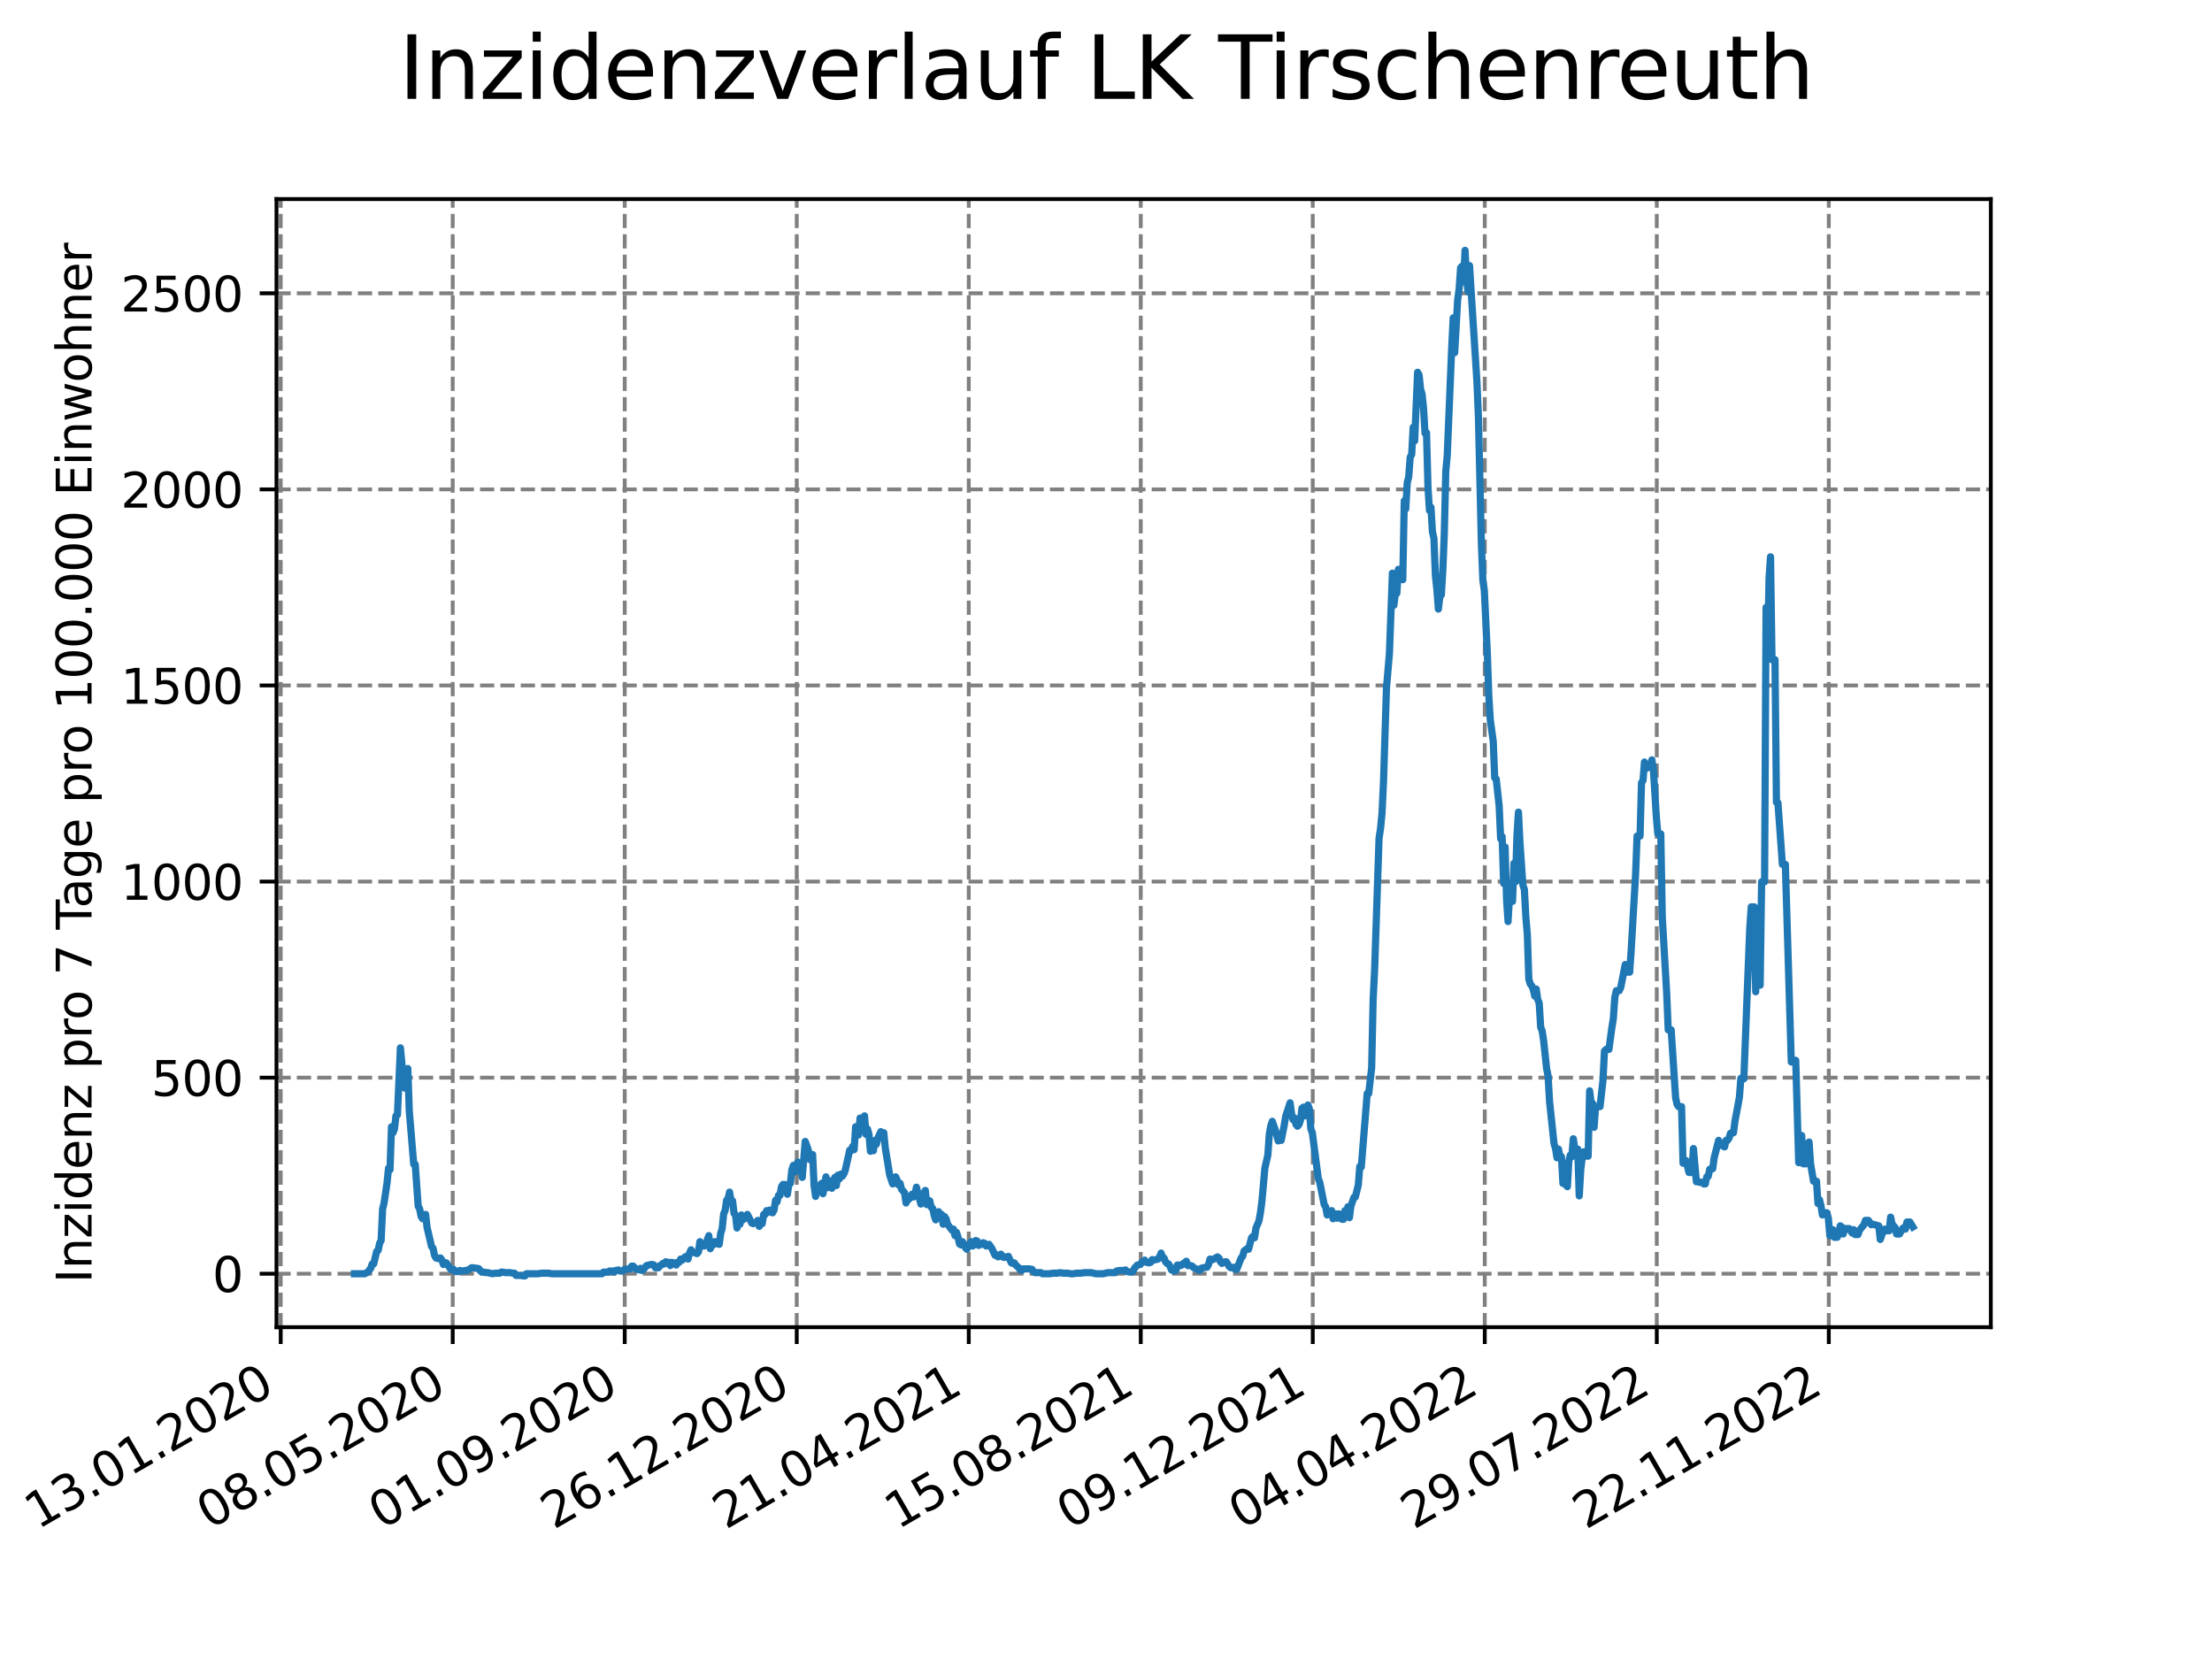 <?xml version="1.0" encoding="utf-8" standalone="no"?>
<!DOCTYPE svg PUBLIC "-//W3C//DTD SVG 1.1//EN"
  "http://www.w3.org/Graphics/SVG/1.1/DTD/svg11.dtd">
<svg xmlns:xlink="http://www.w3.org/1999/xlink" width="460.8pt" height="345.6pt" viewBox="0 0 460.8 345.6" xmlns="http://www.w3.org/2000/svg" version="1.1">
 <defs>
  <style type="text/css">*{stroke-linejoin: round; stroke-linecap: butt}</style>
 </defs>
 <g id="figure_1">
  <g id="patch_1">
   <path d="M 0 345.6 
L 460.8 345.6 
L 460.8 0 
L 0 0 
z
" style="fill: #ffffff"/>
  </g>
  <g id="axes_1">
   <g id="patch_2">
    <path d="M 57.6 276.48 
L 414.72 276.48 
L 414.72 41.472 
L 57.6 41.472 
z
" style="fill: #ffffff"/>
   </g>
   <g id="matplotlib.axis_1">
    <g id="xtick_1">
     <g id="line2d_1">
      <path d="M 58.478 276.48 
L 58.478 41.472 
" clip-path="url(#pd98738c0ca)" style="fill: none; stroke-dasharray: 2.96,1.28; stroke-dashoffset: 0; stroke: #808080; stroke-width: 0.8"/>
     </g>
     <g id="line2d_2">
      <defs>
       <path id="mdb89c12618" d="M 0 0 
L 0 3.5 
" style="stroke: #000000; stroke-width: 0.8"/>
      </defs>
      <g>
       <use xlink:href="#mdb89c12618" x="58.478" y="276.48" style="stroke: #000000; stroke-width: 0.8"/>
      </g>
     </g>
     <g id="text_1">
      <!-- 13.01.2020 -->
      <g transform="translate(7.853 318.689) rotate(-30) scale(0.1 -0.1)">
       <defs>
        <path id="DejaVuSans-31" d="M 794 531 
L 1825 531 
L 1825 4091 
L 703 3866 
L 703 4441 
L 1819 4666 
L 2450 4666 
L 2450 531 
L 3481 531 
L 3481 0 
L 794 0 
L 794 531 
z
" transform="scale(0.016)"/>
        <path id="DejaVuSans-33" d="M 2597 2516 
Q 3050 2419 3304 2112 
Q 3559 1806 3559 1356 
Q 3559 666 3084 287 
Q 2609 -91 1734 -91 
Q 1441 -91 1130 -33 
Q 819 25 488 141 
L 488 750 
Q 750 597 1062 519 
Q 1375 441 1716 441 
Q 2309 441 2620 675 
Q 2931 909 2931 1356 
Q 2931 1769 2642 2001 
Q 2353 2234 1838 2234 
L 1294 2234 
L 1294 2753 
L 1863 2753 
Q 2328 2753 2575 2939 
Q 2822 3125 2822 3475 
Q 2822 3834 2567 4026 
Q 2313 4219 1838 4219 
Q 1578 4219 1281 4162 
Q 984 4106 628 3988 
L 628 4550 
Q 988 4650 1302 4700 
Q 1616 4750 1894 4750 
Q 2613 4750 3031 4423 
Q 3450 4097 3450 3541 
Q 3450 3153 3228 2886 
Q 3006 2619 2597 2516 
z
" transform="scale(0.016)"/>
        <path id="DejaVuSans-2e" d="M 684 794 
L 1344 794 
L 1344 0 
L 684 0 
L 684 794 
z
" transform="scale(0.016)"/>
        <path id="DejaVuSans-30" d="M 2034 4250 
Q 1547 4250 1301 3770 
Q 1056 3291 1056 2328 
Q 1056 1369 1301 889 
Q 1547 409 2034 409 
Q 2525 409 2770 889 
Q 3016 1369 3016 2328 
Q 3016 3291 2770 3770 
Q 2525 4250 2034 4250 
z
M 2034 4750 
Q 2819 4750 3233 4129 
Q 3647 3509 3647 2328 
Q 3647 1150 3233 529 
Q 2819 -91 2034 -91 
Q 1250 -91 836 529 
Q 422 1150 422 2328 
Q 422 3509 836 4129 
Q 1250 4750 2034 4750 
z
" transform="scale(0.016)"/>
        <path id="DejaVuSans-32" d="M 1228 531 
L 3431 531 
L 3431 0 
L 469 0 
L 469 531 
Q 828 903 1448 1529 
Q 2069 2156 2228 2338 
Q 2531 2678 2651 2914 
Q 2772 3150 2772 3378 
Q 2772 3750 2511 3984 
Q 2250 4219 1831 4219 
Q 1534 4219 1204 4116 
Q 875 4013 500 3803 
L 500 4441 
Q 881 4594 1212 4672 
Q 1544 4750 1819 4750 
Q 2544 4750 2975 4387 
Q 3406 4025 3406 3419 
Q 3406 3131 3298 2873 
Q 3191 2616 2906 2266 
Q 2828 2175 2409 1742 
Q 1991 1309 1228 531 
z
" transform="scale(0.016)"/>
       </defs>
       <use xlink:href="#DejaVuSans-31"/>
       <use xlink:href="#DejaVuSans-33" x="63.623"/>
       <use xlink:href="#DejaVuSans-2e" x="127.246"/>
       <use xlink:href="#DejaVuSans-30" x="159.033"/>
       <use xlink:href="#DejaVuSans-31" x="222.656"/>
       <use xlink:href="#DejaVuSans-2e" x="286.279"/>
       <use xlink:href="#DejaVuSans-32" x="318.066"/>
       <use xlink:href="#DejaVuSans-30" x="381.689"/>
       <use xlink:href="#DejaVuSans-32" x="445.312"/>
       <use xlink:href="#DejaVuSans-30" x="508.936"/>
      </g>
     </g>
    </g>
    <g id="xtick_2">
     <g id="line2d_3">
      <path d="M 94.31 276.48 
L 94.31 41.472 
" clip-path="url(#pd98738c0ca)" style="fill: none; stroke-dasharray: 2.96,1.28; stroke-dashoffset: 0; stroke: #808080; stroke-width: 0.8"/>
     </g>
     <g id="line2d_4">
      <g>
       <use xlink:href="#mdb89c12618" x="94.31" y="276.48" style="stroke: #000000; stroke-width: 0.8"/>
      </g>
     </g>
     <g id="text_2">
      <!-- 08.05.2020 -->
      <g transform="translate(43.685 318.689) rotate(-30) scale(0.1 -0.1)">
       <defs>
        <path id="DejaVuSans-38" d="M 2034 2216 
Q 1584 2216 1326 1975 
Q 1069 1734 1069 1313 
Q 1069 891 1326 650 
Q 1584 409 2034 409 
Q 2484 409 2743 651 
Q 3003 894 3003 1313 
Q 3003 1734 2745 1975 
Q 2488 2216 2034 2216 
z
M 1403 2484 
Q 997 2584 770 2862 
Q 544 3141 544 3541 
Q 544 4100 942 4425 
Q 1341 4750 2034 4750 
Q 2731 4750 3128 4425 
Q 3525 4100 3525 3541 
Q 3525 3141 3298 2862 
Q 3072 2584 2669 2484 
Q 3125 2378 3379 2068 
Q 3634 1759 3634 1313 
Q 3634 634 3220 271 
Q 2806 -91 2034 -91 
Q 1263 -91 848 271 
Q 434 634 434 1313 
Q 434 1759 690 2068 
Q 947 2378 1403 2484 
z
M 1172 3481 
Q 1172 3119 1398 2916 
Q 1625 2713 2034 2713 
Q 2441 2713 2670 2916 
Q 2900 3119 2900 3481 
Q 2900 3844 2670 4047 
Q 2441 4250 2034 4250 
Q 1625 4250 1398 4047 
Q 1172 3844 1172 3481 
z
" transform="scale(0.016)"/>
        <path id="DejaVuSans-35" d="M 691 4666 
L 3169 4666 
L 3169 4134 
L 1269 4134 
L 1269 2991 
Q 1406 3038 1543 3061 
Q 1681 3084 1819 3084 
Q 2600 3084 3056 2656 
Q 3513 2228 3513 1497 
Q 3513 744 3044 326 
Q 2575 -91 1722 -91 
Q 1428 -91 1123 -41 
Q 819 9 494 109 
L 494 744 
Q 775 591 1075 516 
Q 1375 441 1709 441 
Q 2250 441 2565 725 
Q 2881 1009 2881 1497 
Q 2881 1984 2565 2268 
Q 2250 2553 1709 2553 
Q 1456 2553 1204 2497 
Q 953 2441 691 2322 
L 691 4666 
z
" transform="scale(0.016)"/>
       </defs>
       <use xlink:href="#DejaVuSans-30"/>
       <use xlink:href="#DejaVuSans-38" x="63.623"/>
       <use xlink:href="#DejaVuSans-2e" x="127.246"/>
       <use xlink:href="#DejaVuSans-30" x="159.033"/>
       <use xlink:href="#DejaVuSans-35" x="222.656"/>
       <use xlink:href="#DejaVuSans-2e" x="286.279"/>
       <use xlink:href="#DejaVuSans-32" x="318.066"/>
       <use xlink:href="#DejaVuSans-30" x="381.689"/>
       <use xlink:href="#DejaVuSans-32" x="445.312"/>
       <use xlink:href="#DejaVuSans-30" x="508.936"/>
      </g>
     </g>
    </g>
    <g id="xtick_3">
     <g id="line2d_5">
      <path d="M 130.143 276.48 
L 130.143 41.472 
" clip-path="url(#pd98738c0ca)" style="fill: none; stroke-dasharray: 2.96,1.28; stroke-dashoffset: 0; stroke: #808080; stroke-width: 0.8"/>
     </g>
     <g id="line2d_6">
      <g>
       <use xlink:href="#mdb89c12618" x="130.143" y="276.48" style="stroke: #000000; stroke-width: 0.8"/>
      </g>
     </g>
     <g id="text_3">
      <!-- 01.09.2020 -->
      <g transform="translate(79.518 318.689) rotate(-30) scale(0.1 -0.1)">
       <defs>
        <path id="DejaVuSans-39" d="M 703 97 
L 703 672 
Q 941 559 1184 500 
Q 1428 441 1663 441 
Q 2288 441 2617 861 
Q 2947 1281 2994 2138 
Q 2813 1869 2534 1725 
Q 2256 1581 1919 1581 
Q 1219 1581 811 2004 
Q 403 2428 403 3163 
Q 403 3881 828 4315 
Q 1253 4750 1959 4750 
Q 2769 4750 3195 4129 
Q 3622 3509 3622 2328 
Q 3622 1225 3098 567 
Q 2575 -91 1691 -91 
Q 1453 -91 1209 -44 
Q 966 3 703 97 
z
M 1959 2075 
Q 2384 2075 2632 2365 
Q 2881 2656 2881 3163 
Q 2881 3666 2632 3958 
Q 2384 4250 1959 4250 
Q 1534 4250 1286 3958 
Q 1038 3666 1038 3163 
Q 1038 2656 1286 2365 
Q 1534 2075 1959 2075 
z
" transform="scale(0.016)"/>
       </defs>
       <use xlink:href="#DejaVuSans-30"/>
       <use xlink:href="#DejaVuSans-31" x="63.623"/>
       <use xlink:href="#DejaVuSans-2e" x="127.246"/>
       <use xlink:href="#DejaVuSans-30" x="159.033"/>
       <use xlink:href="#DejaVuSans-39" x="222.656"/>
       <use xlink:href="#DejaVuSans-2e" x="286.279"/>
       <use xlink:href="#DejaVuSans-32" x="318.066"/>
       <use xlink:href="#DejaVuSans-30" x="381.689"/>
       <use xlink:href="#DejaVuSans-32" x="445.312"/>
       <use xlink:href="#DejaVuSans-30" x="508.936"/>
      </g>
     </g>
    </g>
    <g id="xtick_4">
     <g id="line2d_7">
      <path d="M 165.975 276.48 
L 165.975 41.472 
" clip-path="url(#pd98738c0ca)" style="fill: none; stroke-dasharray: 2.96,1.28; stroke-dashoffset: 0; stroke: #808080; stroke-width: 0.8"/>
     </g>
     <g id="line2d_8">
      <g>
       <use xlink:href="#mdb89c12618" x="165.975" y="276.48" style="stroke: #000000; stroke-width: 0.8"/>
      </g>
     </g>
     <g id="text_4">
      <!-- 26.12.2020 -->
      <g transform="translate(115.35 318.689) rotate(-30) scale(0.1 -0.1)">
       <defs>
        <path id="DejaVuSans-36" d="M 2113 2584 
Q 1688 2584 1439 2293 
Q 1191 2003 1191 1497 
Q 1191 994 1439 701 
Q 1688 409 2113 409 
Q 2538 409 2786 701 
Q 3034 994 3034 1497 
Q 3034 2003 2786 2293 
Q 2538 2584 2113 2584 
z
M 3366 4563 
L 3366 3988 
Q 3128 4100 2886 4159 
Q 2644 4219 2406 4219 
Q 1781 4219 1451 3797 
Q 1122 3375 1075 2522 
Q 1259 2794 1537 2939 
Q 1816 3084 2150 3084 
Q 2853 3084 3261 2657 
Q 3669 2231 3669 1497 
Q 3669 778 3244 343 
Q 2819 -91 2113 -91 
Q 1303 -91 875 529 
Q 447 1150 447 2328 
Q 447 3434 972 4092 
Q 1497 4750 2381 4750 
Q 2619 4750 2861 4703 
Q 3103 4656 3366 4563 
z
" transform="scale(0.016)"/>
       </defs>
       <use xlink:href="#DejaVuSans-32"/>
       <use xlink:href="#DejaVuSans-36" x="63.623"/>
       <use xlink:href="#DejaVuSans-2e" x="127.246"/>
       <use xlink:href="#DejaVuSans-31" x="159.033"/>
       <use xlink:href="#DejaVuSans-32" x="222.656"/>
       <use xlink:href="#DejaVuSans-2e" x="286.279"/>
       <use xlink:href="#DejaVuSans-32" x="318.066"/>
       <use xlink:href="#DejaVuSans-30" x="381.689"/>
       <use xlink:href="#DejaVuSans-32" x="445.312"/>
       <use xlink:href="#DejaVuSans-30" x="508.936"/>
      </g>
     </g>
    </g>
    <g id="xtick_5">
     <g id="line2d_9">
      <path d="M 201.808 276.48 
L 201.808 41.472 
" clip-path="url(#pd98738c0ca)" style="fill: none; stroke-dasharray: 2.96,1.28; stroke-dashoffset: 0; stroke: #808080; stroke-width: 0.8"/>
     </g>
     <g id="line2d_10">
      <g>
       <use xlink:href="#mdb89c12618" x="201.808" y="276.48" style="stroke: #000000; stroke-width: 0.8"/>
      </g>
     </g>
     <g id="text_5">
      <!-- 21.04.2021 -->
      <g transform="translate(151.182 318.689) rotate(-30) scale(0.1 -0.1)">
       <defs>
        <path id="DejaVuSans-34" d="M 2419 4116 
L 825 1625 
L 2419 1625 
L 2419 4116 
z
M 2253 4666 
L 3047 4666 
L 3047 1625 
L 3713 1625 
L 3713 1100 
L 3047 1100 
L 3047 0 
L 2419 0 
L 2419 1100 
L 313 1100 
L 313 1709 
L 2253 4666 
z
" transform="scale(0.016)"/>
       </defs>
       <use xlink:href="#DejaVuSans-32"/>
       <use xlink:href="#DejaVuSans-31" x="63.623"/>
       <use xlink:href="#DejaVuSans-2e" x="127.246"/>
       <use xlink:href="#DejaVuSans-30" x="159.033"/>
       <use xlink:href="#DejaVuSans-34" x="222.656"/>
       <use xlink:href="#DejaVuSans-2e" x="286.279"/>
       <use xlink:href="#DejaVuSans-32" x="318.066"/>
       <use xlink:href="#DejaVuSans-30" x="381.689"/>
       <use xlink:href="#DejaVuSans-32" x="445.312"/>
       <use xlink:href="#DejaVuSans-31" x="508.936"/>
      </g>
     </g>
    </g>
    <g id="xtick_6">
     <g id="line2d_11">
      <path d="M 237.64 276.48 
L 237.64 41.472 
" clip-path="url(#pd98738c0ca)" style="fill: none; stroke-dasharray: 2.96,1.28; stroke-dashoffset: 0; stroke: #808080; stroke-width: 0.8"/>
     </g>
     <g id="line2d_12">
      <g>
       <use xlink:href="#mdb89c12618" x="237.64" y="276.48" style="stroke: #000000; stroke-width: 0.8"/>
      </g>
     </g>
     <g id="text_6">
      <!-- 15.08.2021 -->
      <g transform="translate(187.015 318.689) rotate(-30) scale(0.1 -0.1)">
       <use xlink:href="#DejaVuSans-31"/>
       <use xlink:href="#DejaVuSans-35" x="63.623"/>
       <use xlink:href="#DejaVuSans-2e" x="127.246"/>
       <use xlink:href="#DejaVuSans-30" x="159.033"/>
       <use xlink:href="#DejaVuSans-38" x="222.656"/>
       <use xlink:href="#DejaVuSans-2e" x="286.279"/>
       <use xlink:href="#DejaVuSans-32" x="318.066"/>
       <use xlink:href="#DejaVuSans-30" x="381.689"/>
       <use xlink:href="#DejaVuSans-32" x="445.312"/>
       <use xlink:href="#DejaVuSans-31" x="508.936"/>
      </g>
     </g>
    </g>
    <g id="xtick_7">
     <g id="line2d_13">
      <path d="M 273.473 276.48 
L 273.473 41.472 
" clip-path="url(#pd98738c0ca)" style="fill: none; stroke-dasharray: 2.96,1.28; stroke-dashoffset: 0; stroke: #808080; stroke-width: 0.8"/>
     </g>
     <g id="line2d_14">
      <g>
       <use xlink:href="#mdb89c12618" x="273.473" y="276.48" style="stroke: #000000; stroke-width: 0.8"/>
      </g>
     </g>
     <g id="text_7">
      <!-- 09.12.2021 -->
      <g transform="translate(222.847 318.689) rotate(-30) scale(0.1 -0.1)">
       <use xlink:href="#DejaVuSans-30"/>
       <use xlink:href="#DejaVuSans-39" x="63.623"/>
       <use xlink:href="#DejaVuSans-2e" x="127.246"/>
       <use xlink:href="#DejaVuSans-31" x="159.033"/>
       <use xlink:href="#DejaVuSans-32" x="222.656"/>
       <use xlink:href="#DejaVuSans-2e" x="286.279"/>
       <use xlink:href="#DejaVuSans-32" x="318.066"/>
       <use xlink:href="#DejaVuSans-30" x="381.689"/>
       <use xlink:href="#DejaVuSans-32" x="445.312"/>
       <use xlink:href="#DejaVuSans-31" x="508.936"/>
      </g>
     </g>
    </g>
    <g id="xtick_8">
     <g id="line2d_15">
      <path d="M 309.305 276.48 
L 309.305 41.472 
" clip-path="url(#pd98738c0ca)" style="fill: none; stroke-dasharray: 2.96,1.28; stroke-dashoffset: 0; stroke: #808080; stroke-width: 0.8"/>
     </g>
     <g id="line2d_16">
      <g>
       <use xlink:href="#mdb89c12618" x="309.305" y="276.48" style="stroke: #000000; stroke-width: 0.8"/>
      </g>
     </g>
     <g id="text_8">
      <!-- 04.04.2022 -->
      <g transform="translate(258.68 318.689) rotate(-30) scale(0.1 -0.1)">
       <use xlink:href="#DejaVuSans-30"/>
       <use xlink:href="#DejaVuSans-34" x="63.623"/>
       <use xlink:href="#DejaVuSans-2e" x="127.246"/>
       <use xlink:href="#DejaVuSans-30" x="159.033"/>
       <use xlink:href="#DejaVuSans-34" x="222.656"/>
       <use xlink:href="#DejaVuSans-2e" x="286.279"/>
       <use xlink:href="#DejaVuSans-32" x="318.066"/>
       <use xlink:href="#DejaVuSans-30" x="381.689"/>
       <use xlink:href="#DejaVuSans-32" x="445.312"/>
       <use xlink:href="#DejaVuSans-32" x="508.936"/>
      </g>
     </g>
    </g>
    <g id="xtick_9">
     <g id="line2d_17">
      <path d="M 345.138 276.48 
L 345.138 41.472 
" clip-path="url(#pd98738c0ca)" style="fill: none; stroke-dasharray: 2.96,1.28; stroke-dashoffset: 0; stroke: #808080; stroke-width: 0.8"/>
     </g>
     <g id="line2d_18">
      <g>
       <use xlink:href="#mdb89c12618" x="345.138" y="276.48" style="stroke: #000000; stroke-width: 0.8"/>
      </g>
     </g>
     <g id="text_9">
      <!-- 29.07.2022 -->
      <g transform="translate(294.512 318.689) rotate(-30) scale(0.1 -0.1)">
       <defs>
        <path id="DejaVuSans-37" d="M 525 4666 
L 3525 4666 
L 3525 4397 
L 1831 0 
L 1172 0 
L 2766 4134 
L 525 4134 
L 525 4666 
z
" transform="scale(0.016)"/>
       </defs>
       <use xlink:href="#DejaVuSans-32"/>
       <use xlink:href="#DejaVuSans-39" x="63.623"/>
       <use xlink:href="#DejaVuSans-2e" x="127.246"/>
       <use xlink:href="#DejaVuSans-30" x="159.033"/>
       <use xlink:href="#DejaVuSans-37" x="222.656"/>
       <use xlink:href="#DejaVuSans-2e" x="286.279"/>
       <use xlink:href="#DejaVuSans-32" x="318.066"/>
       <use xlink:href="#DejaVuSans-30" x="381.689"/>
       <use xlink:href="#DejaVuSans-32" x="445.312"/>
       <use xlink:href="#DejaVuSans-32" x="508.936"/>
      </g>
     </g>
    </g>
    <g id="xtick_10">
     <g id="line2d_19">
      <path d="M 380.97 276.48 
L 380.97 41.472 
" clip-path="url(#pd98738c0ca)" style="fill: none; stroke-dasharray: 2.96,1.28; stroke-dashoffset: 0; stroke: #808080; stroke-width: 0.8"/>
     </g>
     <g id="line2d_20">
      <g>
       <use xlink:href="#mdb89c12618" x="380.97" y="276.48" style="stroke: #000000; stroke-width: 0.8"/>
      </g>
     </g>
     <g id="text_10">
      <!-- 22.11.2022 -->
      <g transform="translate(330.345 318.689) rotate(-30) scale(0.1 -0.1)">
       <use xlink:href="#DejaVuSans-32"/>
       <use xlink:href="#DejaVuSans-32" x="63.623"/>
       <use xlink:href="#DejaVuSans-2e" x="127.246"/>
       <use xlink:href="#DejaVuSans-31" x="159.033"/>
       <use xlink:href="#DejaVuSans-31" x="222.656"/>
       <use xlink:href="#DejaVuSans-2e" x="286.279"/>
       <use xlink:href="#DejaVuSans-32" x="318.066"/>
       <use xlink:href="#DejaVuSans-30" x="381.689"/>
       <use xlink:href="#DejaVuSans-32" x="445.312"/>
       <use xlink:href="#DejaVuSans-32" x="508.936"/>
      </g>
     </g>
    </g>
   </g>
   <g id="matplotlib.axis_2">
    <g id="ytick_1">
     <g id="line2d_21">
      <path d="M 57.6 265.344 
L 414.72 265.344 
" clip-path="url(#pd98738c0ca)" style="fill: none; stroke-dasharray: 2.96,1.28; stroke-dashoffset: 0; stroke: #808080; stroke-width: 0.8"/>
     </g>
     <g id="line2d_22">
      <defs>
       <path id="mb37cefaf4e" d="M 0 0 
L -3.5 0 
" style="stroke: #000000; stroke-width: 0.8"/>
      </defs>
      <g>
       <use xlink:href="#mb37cefaf4e" x="57.6" y="265.344" style="stroke: #000000; stroke-width: 0.8"/>
      </g>
     </g>
     <g id="text_11">
      <!-- 0 -->
      <g transform="translate(44.237 269.143) scale(0.1 -0.1)">
       <use xlink:href="#DejaVuSans-30"/>
      </g>
     </g>
    </g>
    <g id="ytick_2">
     <g id="line2d_23">
      <path d="M 57.6 224.495 
L 414.72 224.495 
" clip-path="url(#pd98738c0ca)" style="fill: none; stroke-dasharray: 2.96,1.28; stroke-dashoffset: 0; stroke: #808080; stroke-width: 0.8"/>
     </g>
     <g id="line2d_24">
      <g>
       <use xlink:href="#mb37cefaf4e" x="57.6" y="224.495" style="stroke: #000000; stroke-width: 0.8"/>
      </g>
     </g>
     <g id="text_12">
      <!-- 500 -->
      <g transform="translate(31.512 228.294) scale(0.1 -0.1)">
       <use xlink:href="#DejaVuSans-35"/>
       <use xlink:href="#DejaVuSans-30" x="63.623"/>
       <use xlink:href="#DejaVuSans-30" x="127.246"/>
      </g>
     </g>
    </g>
    <g id="ytick_3">
     <g id="line2d_25">
      <path d="M 57.6 183.645 
L 414.72 183.645 
" clip-path="url(#pd98738c0ca)" style="fill: none; stroke-dasharray: 2.96,1.28; stroke-dashoffset: 0; stroke: #808080; stroke-width: 0.8"/>
     </g>
     <g id="line2d_26">
      <g>
       <use xlink:href="#mb37cefaf4e" x="57.6" y="183.645" style="stroke: #000000; stroke-width: 0.8"/>
      </g>
     </g>
     <g id="text_13">
      <!-- 1000 -->
      <g transform="translate(25.15 187.444) scale(0.1 -0.1)">
       <use xlink:href="#DejaVuSans-31"/>
       <use xlink:href="#DejaVuSans-30" x="63.623"/>
       <use xlink:href="#DejaVuSans-30" x="127.246"/>
       <use xlink:href="#DejaVuSans-30" x="190.869"/>
      </g>
     </g>
    </g>
    <g id="ytick_4">
     <g id="line2d_27">
      <path d="M 57.6 142.795 
L 414.72 142.795 
" clip-path="url(#pd98738c0ca)" style="fill: none; stroke-dasharray: 2.96,1.28; stroke-dashoffset: 0; stroke: #808080; stroke-width: 0.8"/>
     </g>
     <g id="line2d_28">
      <g>
       <use xlink:href="#mb37cefaf4e" x="57.6" y="142.795" style="stroke: #000000; stroke-width: 0.8"/>
      </g>
     </g>
     <g id="text_14">
      <!-- 1500 -->
      <g transform="translate(25.15 146.594) scale(0.1 -0.1)">
       <use xlink:href="#DejaVuSans-31"/>
       <use xlink:href="#DejaVuSans-35" x="63.623"/>
       <use xlink:href="#DejaVuSans-30" x="127.246"/>
       <use xlink:href="#DejaVuSans-30" x="190.869"/>
      </g>
     </g>
    </g>
    <g id="ytick_5">
     <g id="line2d_29">
      <path d="M 57.6 101.945 
L 414.72 101.945 
" clip-path="url(#pd98738c0ca)" style="fill: none; stroke-dasharray: 2.96,1.28; stroke-dashoffset: 0; stroke: #808080; stroke-width: 0.8"/>
     </g>
     <g id="line2d_30">
      <g>
       <use xlink:href="#mb37cefaf4e" x="57.6" y="101.945" style="stroke: #000000; stroke-width: 0.8"/>
      </g>
     </g>
     <g id="text_15">
      <!-- 2000 -->
      <g transform="translate(25.15 105.745) scale(0.1 -0.1)">
       <use xlink:href="#DejaVuSans-32"/>
       <use xlink:href="#DejaVuSans-30" x="63.623"/>
       <use xlink:href="#DejaVuSans-30" x="127.246"/>
       <use xlink:href="#DejaVuSans-30" x="190.869"/>
      </g>
     </g>
    </g>
    <g id="ytick_6">
     <g id="line2d_31">
      <path d="M 57.6 61.096 
L 414.72 61.096 
" clip-path="url(#pd98738c0ca)" style="fill: none; stroke-dasharray: 2.96,1.28; stroke-dashoffset: 0; stroke: #808080; stroke-width: 0.8"/>
     </g>
     <g id="line2d_32">
      <g>
       <use xlink:href="#mb37cefaf4e" x="57.6" y="61.096" style="stroke: #000000; stroke-width: 0.8"/>
      </g>
     </g>
     <g id="text_16">
      <!-- 2500 -->
      <g transform="translate(25.15 64.895) scale(0.1 -0.1)">
       <use xlink:href="#DejaVuSans-32"/>
       <use xlink:href="#DejaVuSans-35" x="63.623"/>
       <use xlink:href="#DejaVuSans-30" x="127.246"/>
       <use xlink:href="#DejaVuSans-30" x="190.869"/>
      </g>
     </g>
    </g>
    <g id="text_17">
     <!-- Inzidenz pro 7 Tage pro 100.000 Einwohner -->
     <g transform="translate(19.07 267.301) rotate(-90) scale(0.1 -0.1)">
      <defs>
       <path id="DejaVuSans-49" d="M 628 4666 
L 1259 4666 
L 1259 0 
L 628 0 
L 628 4666 
z
" transform="scale(0.016)"/>
       <path id="DejaVuSans-6e" d="M 3513 2113 
L 3513 0 
L 2938 0 
L 2938 2094 
Q 2938 2591 2744 2837 
Q 2550 3084 2163 3084 
Q 1697 3084 1428 2787 
Q 1159 2491 1159 1978 
L 1159 0 
L 581 0 
L 581 3500 
L 1159 3500 
L 1159 2956 
Q 1366 3272 1645 3428 
Q 1925 3584 2291 3584 
Q 2894 3584 3203 3211 
Q 3513 2838 3513 2113 
z
" transform="scale(0.016)"/>
       <path id="DejaVuSans-7a" d="M 353 3500 
L 3084 3500 
L 3084 2975 
L 922 459 
L 3084 459 
L 3084 0 
L 275 0 
L 275 525 
L 2438 3041 
L 353 3041 
L 353 3500 
z
" transform="scale(0.016)"/>
       <path id="DejaVuSans-69" d="M 603 3500 
L 1178 3500 
L 1178 0 
L 603 0 
L 603 3500 
z
M 603 4863 
L 1178 4863 
L 1178 4134 
L 603 4134 
L 603 4863 
z
" transform="scale(0.016)"/>
       <path id="DejaVuSans-64" d="M 2906 2969 
L 2906 4863 
L 3481 4863 
L 3481 0 
L 2906 0 
L 2906 525 
Q 2725 213 2448 61 
Q 2172 -91 1784 -91 
Q 1150 -91 751 415 
Q 353 922 353 1747 
Q 353 2572 751 3078 
Q 1150 3584 1784 3584 
Q 2172 3584 2448 3432 
Q 2725 3281 2906 2969 
z
M 947 1747 
Q 947 1113 1208 752 
Q 1469 391 1925 391 
Q 2381 391 2643 752 
Q 2906 1113 2906 1747 
Q 2906 2381 2643 2742 
Q 2381 3103 1925 3103 
Q 1469 3103 1208 2742 
Q 947 2381 947 1747 
z
" transform="scale(0.016)"/>
       <path id="DejaVuSans-65" d="M 3597 1894 
L 3597 1613 
L 953 1613 
Q 991 1019 1311 708 
Q 1631 397 2203 397 
Q 2534 397 2845 478 
Q 3156 559 3463 722 
L 3463 178 
Q 3153 47 2828 -22 
Q 2503 -91 2169 -91 
Q 1331 -91 842 396 
Q 353 884 353 1716 
Q 353 2575 817 3079 
Q 1281 3584 2069 3584 
Q 2775 3584 3186 3129 
Q 3597 2675 3597 1894 
z
M 3022 2063 
Q 3016 2534 2758 2815 
Q 2500 3097 2075 3097 
Q 1594 3097 1305 2825 
Q 1016 2553 972 2059 
L 3022 2063 
z
" transform="scale(0.016)"/>
       <path id="DejaVuSans-20" transform="scale(0.016)"/>
       <path id="DejaVuSans-70" d="M 1159 525 
L 1159 -1331 
L 581 -1331 
L 581 3500 
L 1159 3500 
L 1159 2969 
Q 1341 3281 1617 3432 
Q 1894 3584 2278 3584 
Q 2916 3584 3314 3078 
Q 3713 2572 3713 1747 
Q 3713 922 3314 415 
Q 2916 -91 2278 -91 
Q 1894 -91 1617 61 
Q 1341 213 1159 525 
z
M 3116 1747 
Q 3116 2381 2855 2742 
Q 2594 3103 2138 3103 
Q 1681 3103 1420 2742 
Q 1159 2381 1159 1747 
Q 1159 1113 1420 752 
Q 1681 391 2138 391 
Q 2594 391 2855 752 
Q 3116 1113 3116 1747 
z
" transform="scale(0.016)"/>
       <path id="DejaVuSans-72" d="M 2631 2963 
Q 2534 3019 2420 3045 
Q 2306 3072 2169 3072 
Q 1681 3072 1420 2755 
Q 1159 2438 1159 1844 
L 1159 0 
L 581 0 
L 581 3500 
L 1159 3500 
L 1159 2956 
Q 1341 3275 1631 3429 
Q 1922 3584 2338 3584 
Q 2397 3584 2469 3576 
Q 2541 3569 2628 3553 
L 2631 2963 
z
" transform="scale(0.016)"/>
       <path id="DejaVuSans-6f" d="M 1959 3097 
Q 1497 3097 1228 2736 
Q 959 2375 959 1747 
Q 959 1119 1226 758 
Q 1494 397 1959 397 
Q 2419 397 2687 759 
Q 2956 1122 2956 1747 
Q 2956 2369 2687 2733 
Q 2419 3097 1959 3097 
z
M 1959 3584 
Q 2709 3584 3137 3096 
Q 3566 2609 3566 1747 
Q 3566 888 3137 398 
Q 2709 -91 1959 -91 
Q 1206 -91 779 398 
Q 353 888 353 1747 
Q 353 2609 779 3096 
Q 1206 3584 1959 3584 
z
" transform="scale(0.016)"/>
       <path id="DejaVuSans-54" d="M -19 4666 
L 3928 4666 
L 3928 4134 
L 2272 4134 
L 2272 0 
L 1638 0 
L 1638 4134 
L -19 4134 
L -19 4666 
z
" transform="scale(0.016)"/>
       <path id="DejaVuSans-61" d="M 2194 1759 
Q 1497 1759 1228 1600 
Q 959 1441 959 1056 
Q 959 750 1161 570 
Q 1363 391 1709 391 
Q 2188 391 2477 730 
Q 2766 1069 2766 1631 
L 2766 1759 
L 2194 1759 
z
M 3341 1997 
L 3341 0 
L 2766 0 
L 2766 531 
Q 2569 213 2275 61 
Q 1981 -91 1556 -91 
Q 1019 -91 701 211 
Q 384 513 384 1019 
Q 384 1609 779 1909 
Q 1175 2209 1959 2209 
L 2766 2209 
L 2766 2266 
Q 2766 2663 2505 2880 
Q 2244 3097 1772 3097 
Q 1472 3097 1187 3025 
Q 903 2953 641 2809 
L 641 3341 
Q 956 3463 1253 3523 
Q 1550 3584 1831 3584 
Q 2591 3584 2966 3190 
Q 3341 2797 3341 1997 
z
" transform="scale(0.016)"/>
       <path id="DejaVuSans-67" d="M 2906 1791 
Q 2906 2416 2648 2759 
Q 2391 3103 1925 3103 
Q 1463 3103 1205 2759 
Q 947 2416 947 1791 
Q 947 1169 1205 825 
Q 1463 481 1925 481 
Q 2391 481 2648 825 
Q 2906 1169 2906 1791 
z
M 3481 434 
Q 3481 -459 3084 -895 
Q 2688 -1331 1869 -1331 
Q 1566 -1331 1297 -1286 
Q 1028 -1241 775 -1147 
L 775 -588 
Q 1028 -725 1275 -790 
Q 1522 -856 1778 -856 
Q 2344 -856 2625 -561 
Q 2906 -266 2906 331 
L 2906 616 
Q 2728 306 2450 153 
Q 2172 0 1784 0 
Q 1141 0 747 490 
Q 353 981 353 1791 
Q 353 2603 747 3093 
Q 1141 3584 1784 3584 
Q 2172 3584 2450 3431 
Q 2728 3278 2906 2969 
L 2906 3500 
L 3481 3500 
L 3481 434 
z
" transform="scale(0.016)"/>
       <path id="DejaVuSans-45" d="M 628 4666 
L 3578 4666 
L 3578 4134 
L 1259 4134 
L 1259 2753 
L 3481 2753 
L 3481 2222 
L 1259 2222 
L 1259 531 
L 3634 531 
L 3634 0 
L 628 0 
L 628 4666 
z
" transform="scale(0.016)"/>
       <path id="DejaVuSans-77" d="M 269 3500 
L 844 3500 
L 1563 769 
L 2278 3500 
L 2956 3500 
L 3675 769 
L 4391 3500 
L 4966 3500 
L 4050 0 
L 3372 0 
L 2619 2869 
L 1863 0 
L 1184 0 
L 269 3500 
z
" transform="scale(0.016)"/>
       <path id="DejaVuSans-68" d="M 3513 2113 
L 3513 0 
L 2938 0 
L 2938 2094 
Q 2938 2591 2744 2837 
Q 2550 3084 2163 3084 
Q 1697 3084 1428 2787 
Q 1159 2491 1159 1978 
L 1159 0 
L 581 0 
L 581 4863 
L 1159 4863 
L 1159 2956 
Q 1366 3272 1645 3428 
Q 1925 3584 2291 3584 
Q 2894 3584 3203 3211 
Q 3513 2838 3513 2113 
z
" transform="scale(0.016)"/>
      </defs>
      <use xlink:href="#DejaVuSans-49"/>
      <use xlink:href="#DejaVuSans-6e" x="29.492"/>
      <use xlink:href="#DejaVuSans-7a" x="92.871"/>
      <use xlink:href="#DejaVuSans-69" x="145.361"/>
      <use xlink:href="#DejaVuSans-64" x="173.145"/>
      <use xlink:href="#DejaVuSans-65" x="236.621"/>
      <use xlink:href="#DejaVuSans-6e" x="298.145"/>
      <use xlink:href="#DejaVuSans-7a" x="361.523"/>
      <use xlink:href="#DejaVuSans-20" x="414.014"/>
      <use xlink:href="#DejaVuSans-70" x="445.801"/>
      <use xlink:href="#DejaVuSans-72" x="509.277"/>
      <use xlink:href="#DejaVuSans-6f" x="548.141"/>
      <use xlink:href="#DejaVuSans-20" x="609.322"/>
      <use xlink:href="#DejaVuSans-37" x="641.109"/>
      <use xlink:href="#DejaVuSans-20" x="704.732"/>
      <use xlink:href="#DejaVuSans-54" x="736.52"/>
      <use xlink:href="#DejaVuSans-61" x="781.104"/>
      <use xlink:href="#DejaVuSans-67" x="842.383"/>
      <use xlink:href="#DejaVuSans-65" x="905.859"/>
      <use xlink:href="#DejaVuSans-20" x="967.383"/>
      <use xlink:href="#DejaVuSans-70" x="999.17"/>
      <use xlink:href="#DejaVuSans-72" x="1062.646"/>
      <use xlink:href="#DejaVuSans-6f" x="1101.51"/>
      <use xlink:href="#DejaVuSans-20" x="1162.691"/>
      <use xlink:href="#DejaVuSans-31" x="1194.479"/>
      <use xlink:href="#DejaVuSans-30" x="1258.102"/>
      <use xlink:href="#DejaVuSans-30" x="1321.725"/>
      <use xlink:href="#DejaVuSans-2e" x="1385.348"/>
      <use xlink:href="#DejaVuSans-30" x="1417.135"/>
      <use xlink:href="#DejaVuSans-30" x="1480.758"/>
      <use xlink:href="#DejaVuSans-30" x="1544.381"/>
      <use xlink:href="#DejaVuSans-20" x="1608.004"/>
      <use xlink:href="#DejaVuSans-45" x="1639.791"/>
      <use xlink:href="#DejaVuSans-69" x="1702.975"/>
      <use xlink:href="#DejaVuSans-6e" x="1730.758"/>
      <use xlink:href="#DejaVuSans-77" x="1794.137"/>
      <use xlink:href="#DejaVuSans-6f" x="1875.924"/>
      <use xlink:href="#DejaVuSans-68" x="1937.105"/>
      <use xlink:href="#DejaVuSans-6e" x="2000.484"/>
      <use xlink:href="#DejaVuSans-65" x="2063.863"/>
      <use xlink:href="#DejaVuSans-72" x="2125.387"/>
     </g>
    </g>
   </g>
   <g id="line2d_33">
    <path d="M 73.833 265.344 
L 75.995 265.344 
L 76.613 265.004 
L 77.231 264.21 
L 77.54 263.303 
L 77.848 263.303 
L 78.466 260.695 
L 78.775 260.468 
L 79.084 258.994 
L 79.393 258.427 
L 79.702 251.85 
L 80.011 250.602 
L 80.629 246.407 
L 80.937 243.345 
L 81.246 243.685 
L 81.555 234.727 
L 81.864 235.974 
L 82.173 235.18 
L 82.482 232.459 
L 82.791 232.232 
L 83.409 218.284 
L 84.026 224.634 
L 84.335 226.675 
L 84.644 225.655 
L 84.953 222.593 
L 85.262 231.438 
L 86.189 242.551 
L 86.498 242.551 
L 87.115 251.283 
L 87.424 251.85 
L 87.733 253.437 
L 88.042 253.891 
L 88.351 253.551 
L 88.66 252.984 
L 88.969 255.705 
L 89.896 259.674 
L 90.204 260.014 
L 90.513 261.489 
L 90.822 262.056 
L 91.131 262.169 
L 91.749 262.056 
L 92.058 262.509 
L 92.367 263.416 
L 92.676 263.076 
L 92.985 263.076 
L 93.911 264.437 
L 94.22 264.55 
L 94.529 264.437 
L 94.838 264.891 
L 95.456 264.891 
L 95.765 264.664 
L 96.382 264.777 
L 97 264.664 
L 97.309 264.664 
L 97.927 264.324 
L 98.236 264.097 
L 98.545 264.097 
L 99.163 264.21 
L 99.471 264.21 
L 99.78 264.324 
L 100.089 264.777 
L 100.398 265.004 
L 100.707 265.004 
L 101.325 265.117 
L 101.634 265.117 
L 102.56 265.344 
L 103.178 265.231 
L 104.105 265.231 
L 104.414 265.004 
L 104.723 265.004 
L 105.341 265.117 
L 106.267 265.117 
L 106.885 265.231 
L 107.194 265.231 
L 107.503 265.684 
L 108.43 265.684 
L 109.047 265.798 
L 109.356 265.798 
L 109.665 265.344 
L 112.136 265.344 
L 112.754 265.231 
L 114.299 265.231 
L 114.917 265.344 
L 125.419 265.344 
L 125.728 265.004 
L 126.655 265.004 
L 126.964 264.777 
L 127.581 264.777 
L 127.89 265.004 
L 128.199 264.664 
L 128.508 264.664 
L 128.817 264.55 
L 129.126 264.777 
L 129.744 264.777 
L 130.053 264.437 
L 130.362 264.437 
L 130.979 264.324 
L 131.288 264.324 
L 131.597 263.757 
L 131.906 263.757 
L 132.524 264.437 
L 132.833 264.437 
L 133.142 264.55 
L 133.451 264.21 
L 133.759 264.664 
L 134.068 264.437 
L 134.686 263.643 
L 135.613 263.416 
L 135.922 263.416 
L 136.231 263.53 
L 136.54 264.097 
L 137.157 264.097 
L 137.466 263.643 
L 137.775 263.53 
L 138.084 263.19 
L 138.393 263.303 
L 138.702 262.849 
L 139.011 263.076 
L 139.32 262.963 
L 139.629 263.643 
L 139.937 262.963 
L 140.246 263.303 
L 140.555 263.076 
L 140.864 263.53 
L 141.173 262.963 
L 141.482 262.963 
L 141.791 262.282 
L 142.1 262.509 
L 142.718 261.829 
L 143.026 261.715 
L 143.335 262.282 
L 143.644 261.035 
L 143.953 260.355 
L 144.262 260.808 
L 145.189 261.148 
L 145.498 260.808 
L 145.807 258.654 
L 146.115 259.674 
L 146.424 259.334 
L 146.733 259.561 
L 147.042 259.107 
L 147.66 257.406 
L 147.969 260.128 
L 148.278 259.221 
L 148.587 259.334 
L 148.896 258.654 
L 149.204 258.767 
L 149.513 259.107 
L 149.822 259.221 
L 150.131 256.953 
L 150.44 255.932 
L 150.749 252.87 
L 151.058 252.19 
L 151.367 250.035 
L 151.676 249.695 
L 151.985 248.334 
L 152.293 250.262 
L 152.602 250.149 
L 152.911 252.757 
L 153.22 253.097 
L 153.529 255.819 
L 153.838 254.458 
L 154.147 255.025 
L 154.456 253.097 
L 154.765 254.118 
L 155.074 253.778 
L 155.382 253.778 
L 155.691 252.984 
L 156.618 254.798 
L 156.927 254.912 
L 157.236 254.685 
L 157.545 254.685 
L 157.854 254.231 
L 158.163 255.479 
L 158.471 254.345 
L 158.78 254.912 
L 159.089 252.984 
L 159.398 252.984 
L 159.707 252.19 
L 160.016 252.53 
L 160.325 252.077 
L 160.634 252.53 
L 160.943 252.644 
L 161.252 252.077 
L 161.561 250.035 
L 161.869 250.376 
L 162.178 249.015 
L 162.487 249.015 
L 162.796 247.2 
L 163.105 246.747 
L 163.414 246.747 
L 164.032 248.788 
L 164.341 246.633 
L 164.65 246.52 
L 164.958 243.685 
L 165.267 242.778 
L 165.576 244.139 
L 165.885 242.664 
L 166.194 242.097 
L 166.503 242.438 
L 166.812 243.005 
L 167.121 245.273 
L 167.739 237.788 
L 168.356 239.489 
L 168.665 241.53 
L 169.283 240.51 
L 169.592 246.974 
L 169.901 249.242 
L 170.21 247.767 
L 171.136 246.52 
L 171.445 248.675 
L 172.063 245.159 
L 172.372 247.427 
L 172.681 245.953 
L 173.299 247.541 
L 173.608 245.953 
L 173.917 245.273 
L 174.225 246.974 
L 174.534 244.819 
L 174.843 245.613 
L 175.152 244.592 
L 175.461 245.046 
L 175.77 244.592 
L 176.079 243.798 
L 177.006 239.603 
L 177.314 239.716 
L 177.623 238.809 
L 177.932 239.489 
L 178.241 234.727 
L 178.55 234.953 
L 178.859 236.427 
L 179.168 232.912 
L 179.477 233.139 
L 179.786 233.026 
L 180.095 232.459 
L 180.403 236.314 
L 180.712 235.18 
L 181.021 236.314 
L 181.33 239.829 
L 181.639 239.262 
L 181.948 239.716 
L 182.257 237.561 
L 182.566 238.355 
L 182.875 237.108 
L 183.492 235.747 
L 183.801 235.974 
L 184.11 235.974 
L 184.419 239.149 
L 185.346 244.819 
L 185.964 246.633 
L 186.273 246.407 
L 186.581 245.159 
L 186.89 245.84 
L 187.199 246.86 
L 187.508 246.52 
L 187.817 247.767 
L 188.435 248.448 
L 188.744 250.602 
L 189.053 249.922 
L 189.362 249.809 
L 189.979 248.788 
L 190.288 249.355 
L 190.597 248.901 
L 190.906 247.314 
L 191.833 250.829 
L 192.451 248.561 
L 192.759 247.994 
L 193.068 250.943 
L 193.686 250.149 
L 193.995 251.51 
L 194.304 251.736 
L 194.613 253.211 
L 194.922 254.118 
L 195.231 252.53 
L 195.54 252.417 
L 195.848 253.097 
L 196.157 252.984 
L 196.466 255.025 
L 196.775 253.437 
L 197.084 253.891 
L 197.393 255.025 
L 198.32 256.272 
L 198.629 256.046 
L 198.937 257.406 
L 199.246 256.726 
L 199.555 257.633 
L 199.864 259.107 
L 200.173 259.334 
L 200.482 258.654 
L 200.791 259.107 
L 201.1 259.901 
L 201.409 260.241 
L 202.026 259.107 
L 202.335 258.654 
L 202.644 259.561 
L 202.953 259.107 
L 203.262 258.427 
L 203.571 258.54 
L 203.88 259.447 
L 204.189 259.221 
L 204.498 259.221 
L 204.807 258.88 
L 205.115 258.994 
L 205.424 259.561 
L 206.042 259.221 
L 206.66 260.128 
L 207.278 261.489 
L 207.587 261.375 
L 207.896 261.829 
L 208.513 261.262 
L 208.822 261.829 
L 209.131 261.942 
L 209.44 261.829 
L 209.749 261.942 
L 210.058 261.715 
L 210.676 263.076 
L 210.985 263.19 
L 211.294 263.076 
L 211.602 263.53 
L 212.22 264.097 
L 212.529 264.55 
L 212.838 264.664 
L 213.147 264.324 
L 214.383 264.324 
L 215 264.437 
L 215.309 264.891 
L 215.618 265.117 
L 216.854 265.117 
L 217.163 265.344 
L 218.707 265.344 
L 219.325 265.231 
L 220.252 265.231 
L 220.869 265.117 
L 221.487 265.231 
L 222.414 265.231 
L 223.032 265.344 
L 223.65 265.344 
L 224.267 265.231 
L 225.194 265.231 
L 225.812 265.117 
L 227.356 265.117 
L 228.283 265.344 
L 229.828 265.344 
L 230.754 265.117 
L 232.299 265.117 
L 232.608 264.777 
L 233.225 264.664 
L 234.152 264.664 
L 234.461 264.55 
L 234.77 264.891 
L 235.388 265.004 
L 235.697 265.004 
L 236.006 264.891 
L 236.314 264.21 
L 236.932 263.53 
L 237.55 263.416 
L 237.859 262.963 
L 238.477 262.509 
L 238.786 262.963 
L 239.403 263.076 
L 239.712 262.963 
L 240.021 262.396 
L 240.33 262.509 
L 241.257 262.282 
L 241.566 261.829 
L 241.875 261.035 
L 242.184 261.942 
L 242.492 262.056 
L 242.801 262.849 
L 243.11 263.19 
L 243.419 263.303 
L 243.728 263.757 
L 244.037 264.55 
L 244.655 264.777 
L 244.964 264.664 
L 245.273 263.53 
L 245.581 263.53 
L 245.89 263.643 
L 246.199 263.53 
L 246.508 263.19 
L 246.817 263.076 
L 247.126 262.736 
L 247.435 263.643 
L 248.053 263.643 
L 248.362 263.757 
L 248.67 264.097 
L 249.906 264.664 
L 250.215 264.21 
L 251.142 263.983 
L 251.451 263.983 
L 251.759 263.416 
L 252.068 262.282 
L 252.686 262.396 
L 253.613 261.829 
L 253.922 262.056 
L 254.231 262.849 
L 254.54 263.19 
L 255.157 262.849 
L 255.466 262.849 
L 256.084 263.87 
L 256.393 264.097 
L 257.011 263.983 
L 257.32 264.437 
L 257.629 264.437 
L 258.555 262.056 
L 258.864 261.715 
L 259.173 260.581 
L 259.791 260.128 
L 260.1 260.241 
L 260.718 257.86 
L 261.026 257.52 
L 261.335 257.86 
L 261.644 255.819 
L 262.262 254.345 
L 262.571 252.644 
L 262.88 250.262 
L 263.498 243.345 
L 264.116 240.623 
L 264.424 236.201 
L 264.733 234.5 
L 265.042 233.593 
L 265.66 235.407 
L 266.278 237.675 
L 266.587 237.448 
L 266.896 237.561 
L 267.513 234.5 
L 267.822 232.572 
L 268.749 229.737 
L 269.058 232.005 
L 269.367 233.252 
L 269.676 232.912 
L 269.985 234.273 
L 270.294 234.613 
L 270.602 234.273 
L 270.911 233.366 
L 271.22 230.871 
L 271.529 230.644 
L 271.838 232.459 
L 272.147 230.871 
L 272.456 230.191 
L 272.765 230.984 
L 273.074 235.18 
L 273.383 235.974 
L 274.618 245.499 
L 274.927 246.293 
L 275.854 250.943 
L 276.163 251.396 
L 276.472 253.097 
L 276.78 252.644 
L 277.089 252.757 
L 277.398 252.19 
L 277.707 253.891 
L 278.016 253.664 
L 278.325 252.87 
L 278.634 253.778 
L 278.943 252.87 
L 279.252 253.211 
L 279.561 254.004 
L 279.869 254.004 
L 280.178 252.19 
L 280.487 253.324 
L 280.796 251.396 
L 281.105 253.664 
L 281.414 251.283 
L 282.032 249.468 
L 282.341 249.355 
L 282.958 246.86 
L 283.267 243.005 
L 283.576 243.118 
L 284.812 227.809 
L 285.121 227.809 
L 285.739 222.479 
L 286.047 208.305 
L 286.356 202.068 
L 287.283 174.625 
L 287.592 172.584 
L 287.901 169.409 
L 288.21 162.832 
L 288.828 143.327 
L 289.445 136.069 
L 290.063 119.4 
L 290.372 126.09 
L 290.681 123.482 
L 290.99 123.596 
L 291.299 118.606 
L 291.608 120.42 
L 291.917 119.06 
L 292.225 120.761 
L 292.534 104.318 
L 292.843 106.019 
L 293.152 100.576 
L 293.461 99.328 
L 293.77 95.246 
L 294.079 94.679 
L 294.388 89.009 
L 294.697 91.844 
L 295.314 77.556 
L 295.623 78.123 
L 295.932 81.071 
L 296.241 82.092 
L 296.55 85.04 
L 296.859 90.256 
L 297.168 90.143 
L 297.477 101.596 
L 297.786 106.359 
L 298.095 105.678 
L 298.403 110.781 
L 298.712 112.142 
L 299.021 119.967 
L 299.33 122.802 
L 299.639 126.884 
L 299.948 124.276 
L 300.257 123.936 
L 300.566 118.833 
L 300.875 111.122 
L 301.184 98.194 
L 301.492 94.792 
L 302.419 72.339 
L 302.728 66.216 
L 303.037 73.473 
L 303.655 62.473 
L 303.964 60.206 
L 304.273 55.783 
L 304.581 55.443 
L 304.89 58.731 
L 305.199 52.154 
L 305.508 58.051 
L 305.817 60.773 
L 306.126 55.329 
L 307.67 79.483 
L 307.979 86.741 
L 308.597 113.163 
L 308.906 120.874 
L 309.215 123.029 
L 309.833 135.956 
L 310.142 144.915 
L 310.451 149.904 
L 311.068 154.44 
L 311.377 162.038 
L 311.686 162.265 
L 312.304 167.935 
L 312.613 174.738 
L 312.922 174.285 
L 313.231 184.037 
L 313.54 176.439 
L 313.849 187.439 
L 314.157 191.975 
L 314.466 186.532 
L 314.775 186.645 
L 315.084 187.779 
L 315.393 179.841 
L 315.702 183.697 
L 316.011 174.058 
L 316.32 169.182 
L 316.629 175.419 
L 317.246 184.377 
L 317.555 185.285 
L 317.864 191.068 
L 318.173 194.697 
L 318.482 203.995 
L 318.791 205.016 
L 319.1 205.356 
L 319.409 206.15 
L 319.718 207.511 
L 320.027 206.037 
L 320.335 208.191 
L 320.644 208.985 
L 320.953 213.974 
L 321.262 214.768 
L 321.571 216.809 
L 322.189 222.593 
L 322.498 224.18 
L 322.807 229.51 
L 323.733 238.242 
L 324.042 239.262 
L 324.351 241.19 
L 324.66 239.376 
L 324.969 240.963 
L 325.278 240.963 
L 325.587 246.52 
L 325.896 243.231 
L 326.205 246.86 
L 326.513 247.2 
L 326.822 241.871 
L 327.131 240.623 
L 327.44 240.963 
L 327.749 237.221 
L 328.058 239.376 
L 328.676 239.376 
L 328.985 249.128 
L 329.294 243.685 
L 329.602 241.19 
L 329.911 239.943 
L 330.22 240.85 
L 330.838 240.85 
L 331.147 227.242 
L 331.456 229.737 
L 331.765 229.85 
L 332.074 234.84 
L 332.383 230.531 
L 333.309 230.531 
L 333.927 225.088 
L 334.236 218.964 
L 334.545 218.624 
L 335.163 218.624 
L 335.78 214.088 
L 336.089 212.16 
L 336.398 207.738 
L 336.707 206.377 
L 337.325 206.377 
L 337.634 205.696 
L 338.561 200.934 
L 338.869 202.521 
L 339.487 202.521 
L 339.796 198.099 
L 340.414 187.439 
L 340.723 182.109 
L 341.032 174.171 
L 341.65 174.171 
L 341.958 163.058 
L 342.267 162.605 
L 342.576 158.749 
L 342.885 160.11 
L 343.194 159.883 
L 343.812 159.883 
L 344.121 158.296 
L 344.43 160.337 
L 345.047 170.202 
L 345.356 173.718 
L 345.974 173.718 
L 346.283 191.068 
L 347.21 207.057 
L 347.519 214.541 
L 348.136 214.541 
L 349.063 228.716 
L 349.372 230.077 
L 349.681 230.531 
L 350.299 230.531 
L 350.608 242.324 
L 350.917 241.757 
L 351.225 241.757 
L 351.843 244.252 
L 352.461 244.252 
L 352.77 239.262 
L 353.388 246.18 
L 353.697 246.066 
L 354.006 246.293 
L 354.623 246.293 
L 354.932 246.633 
L 355.241 246.633 
L 355.55 245.159 
L 355.859 245.046 
L 356.168 243.572 
L 356.477 243.572 
L 356.786 243.458 
L 357.095 241.19 
L 358.021 237.561 
L 358.33 238.582 
L 358.639 238.582 
L 359.257 238.922 
L 359.566 237.561 
L 359.875 237.561 
L 360.184 237.108 
L 360.492 236.087 
L 360.801 236.087 
L 361.11 235.974 
L 361.419 233.593 
L 362.037 230.304 
L 362.346 228.603 
L 362.655 224.634 
L 362.964 224.634 
L 363.273 224.747 
L 364.508 193.336 
L 364.817 188.913 
L 365.435 188.913 
L 365.744 206.604 
L 366.053 189.254 
L 366.362 204.222 
L 366.671 205.243 
L 366.979 183.697 
L 367.597 183.697 
L 367.906 126.544 
L 368.215 136.41 
L 368.524 120.42 
L 368.833 115.998 
L 369.142 137.43 
L 369.76 137.43 
L 370.068 167.141 
L 370.377 167.254 
L 371.304 180.068 
L 371.922 180.068 
L 373.157 221.232 
L 373.466 220.892 
L 374.084 220.892 
L 374.702 242.211 
L 375.32 236.541 
L 375.629 242.438 
L 376.246 242.438 
L 376.555 241.757 
L 376.864 237.902 
L 377.173 242.438 
L 377.791 246.066 
L 378.409 246.066 
L 378.718 250.716 
L 379.027 249.922 
L 379.335 251.169 
L 379.644 253.097 
L 379.953 252.644 
L 380.571 252.644 
L 380.88 253.778 
L 381.189 257.406 
L 381.498 257.293 
L 381.807 256.159 
L 382.116 257.746 
L 382.733 257.746 
L 383.042 257.066 
L 383.351 255.365 
L 383.66 255.592 
L 383.969 257.066 
L 384.278 255.932 
L 385.205 255.932 
L 385.822 256.839 
L 386.131 256.159 
L 386.44 257.179 
L 387.058 257.179 
L 387.367 256.272 
L 388.294 255.138 
L 388.602 254.231 
L 389.22 254.231 
L 389.838 255.138 
L 390.147 255.025 
L 391.383 255.365 
L 391.691 258.2 
L 392.309 256.499 
L 392.618 256.046 
L 392.927 256.386 
L 393.545 256.386 
L 393.854 253.551 
L 394.163 255.025 
L 394.78 255.705 
L 395.089 257.066 
L 395.707 257.066 
L 396.325 255.932 
L 396.634 255.705 
L 396.943 256.046 
L 397.252 254.571 
L 397.869 254.571 
L 398.487 255.592 
L 398.487 255.592 
" clip-path="url(#pd98738c0ca)" style="fill: none; stroke: #1f77b4; stroke-width: 1.5; stroke-linecap: square"/>
   </g>
   <g id="patch_3">
    <path d="M 57.6 276.48 
L 57.6 41.472 
" style="fill: none; stroke: #000000; stroke-width: 0.8; stroke-linejoin: miter; stroke-linecap: square"/>
   </g>
   <g id="patch_4">
    <path d="M 414.72 276.48 
L 414.72 41.472 
" style="fill: none; stroke: #000000; stroke-width: 0.8; stroke-linejoin: miter; stroke-linecap: square"/>
   </g>
   <g id="patch_5">
    <path d="M 57.6 276.48 
L 414.72 276.48 
" style="fill: none; stroke: #000000; stroke-width: 0.8; stroke-linejoin: miter; stroke-linecap: square"/>
   </g>
   <g id="patch_6">
    <path d="M 57.6 41.472 
L 414.72 41.472 
" style="fill: none; stroke: #000000; stroke-width: 0.8; stroke-linejoin: miter; stroke-linecap: square"/>
   </g>
  </g>
  <g id="text_18">
   <!-- Inzidenzverlauf LK Tirschenreuth -->
   <g transform="translate(83.08 20.589) scale(0.18 -0.18)">
    <defs>
     <path id="DejaVuSans-76" d="M 191 3500 
L 800 3500 
L 1894 563 
L 2988 3500 
L 3597 3500 
L 2284 0 
L 1503 0 
L 191 3500 
z
" transform="scale(0.016)"/>
     <path id="DejaVuSans-6c" d="M 603 4863 
L 1178 4863 
L 1178 0 
L 603 0 
L 603 4863 
z
" transform="scale(0.016)"/>
     <path id="DejaVuSans-75" d="M 544 1381 
L 544 3500 
L 1119 3500 
L 1119 1403 
Q 1119 906 1312 657 
Q 1506 409 1894 409 
Q 2359 409 2629 706 
Q 2900 1003 2900 1516 
L 2900 3500 
L 3475 3500 
L 3475 0 
L 2900 0 
L 2900 538 
Q 2691 219 2414 64 
Q 2138 -91 1772 -91 
Q 1169 -91 856 284 
Q 544 659 544 1381 
z
M 1991 3584 
L 1991 3584 
z
" transform="scale(0.016)"/>
     <path id="DejaVuSans-66" d="M 2375 4863 
L 2375 4384 
L 1825 4384 
Q 1516 4384 1395 4259 
Q 1275 4134 1275 3809 
L 1275 3500 
L 2222 3500 
L 2222 3053 
L 1275 3053 
L 1275 0 
L 697 0 
L 697 3053 
L 147 3053 
L 147 3500 
L 697 3500 
L 697 3744 
Q 697 4328 969 4595 
Q 1241 4863 1831 4863 
L 2375 4863 
z
" transform="scale(0.016)"/>
     <path id="DejaVuSans-4c" d="M 628 4666 
L 1259 4666 
L 1259 531 
L 3531 531 
L 3531 0 
L 628 0 
L 628 4666 
z
" transform="scale(0.016)"/>
     <path id="DejaVuSans-4b" d="M 628 4666 
L 1259 4666 
L 1259 2694 
L 3353 4666 
L 4166 4666 
L 1850 2491 
L 4331 0 
L 3500 0 
L 1259 2247 
L 1259 0 
L 628 0 
L 628 4666 
z
" transform="scale(0.016)"/>
     <path id="DejaVuSans-73" d="M 2834 3397 
L 2834 2853 
Q 2591 2978 2328 3040 
Q 2066 3103 1784 3103 
Q 1356 3103 1142 2972 
Q 928 2841 928 2578 
Q 928 2378 1081 2264 
Q 1234 2150 1697 2047 
L 1894 2003 
Q 2506 1872 2764 1633 
Q 3022 1394 3022 966 
Q 3022 478 2636 193 
Q 2250 -91 1575 -91 
Q 1294 -91 989 -36 
Q 684 19 347 128 
L 347 722 
Q 666 556 975 473 
Q 1284 391 1588 391 
Q 1994 391 2212 530 
Q 2431 669 2431 922 
Q 2431 1156 2273 1281 
Q 2116 1406 1581 1522 
L 1381 1569 
Q 847 1681 609 1914 
Q 372 2147 372 2553 
Q 372 3047 722 3315 
Q 1072 3584 1716 3584 
Q 2034 3584 2315 3537 
Q 2597 3491 2834 3397 
z
" transform="scale(0.016)"/>
     <path id="DejaVuSans-63" d="M 3122 3366 
L 3122 2828 
Q 2878 2963 2633 3030 
Q 2388 3097 2138 3097 
Q 1578 3097 1268 2742 
Q 959 2388 959 1747 
Q 959 1106 1268 751 
Q 1578 397 2138 397 
Q 2388 397 2633 464 
Q 2878 531 3122 666 
L 3122 134 
Q 2881 22 2623 -34 
Q 2366 -91 2075 -91 
Q 1284 -91 818 406 
Q 353 903 353 1747 
Q 353 2603 823 3093 
Q 1294 3584 2113 3584 
Q 2378 3584 2631 3529 
Q 2884 3475 3122 3366 
z
" transform="scale(0.016)"/>
     <path id="DejaVuSans-74" d="M 1172 4494 
L 1172 3500 
L 2356 3500 
L 2356 3053 
L 1172 3053 
L 1172 1153 
Q 1172 725 1289 603 
Q 1406 481 1766 481 
L 2356 481 
L 2356 0 
L 1766 0 
Q 1100 0 847 248 
Q 594 497 594 1153 
L 594 3053 
L 172 3053 
L 172 3500 
L 594 3500 
L 594 4494 
L 1172 4494 
z
" transform="scale(0.016)"/>
    </defs>
    <use xlink:href="#DejaVuSans-49"/>
    <use xlink:href="#DejaVuSans-6e" x="29.492"/>
    <use xlink:href="#DejaVuSans-7a" x="92.871"/>
    <use xlink:href="#DejaVuSans-69" x="145.361"/>
    <use xlink:href="#DejaVuSans-64" x="173.145"/>
    <use xlink:href="#DejaVuSans-65" x="236.621"/>
    <use xlink:href="#DejaVuSans-6e" x="298.145"/>
    <use xlink:href="#DejaVuSans-7a" x="361.523"/>
    <use xlink:href="#DejaVuSans-76" x="414.014"/>
    <use xlink:href="#DejaVuSans-65" x="473.193"/>
    <use xlink:href="#DejaVuSans-72" x="534.717"/>
    <use xlink:href="#DejaVuSans-6c" x="575.83"/>
    <use xlink:href="#DejaVuSans-61" x="603.613"/>
    <use xlink:href="#DejaVuSans-75" x="664.893"/>
    <use xlink:href="#DejaVuSans-66" x="728.271"/>
    <use xlink:href="#DejaVuSans-20" x="763.477"/>
    <use xlink:href="#DejaVuSans-4c" x="795.264"/>
    <use xlink:href="#DejaVuSans-4b" x="850.977"/>
    <use xlink:href="#DejaVuSans-20" x="916.553"/>
    <use xlink:href="#DejaVuSans-54" x="948.34"/>
    <use xlink:href="#DejaVuSans-69" x="1006.299"/>
    <use xlink:href="#DejaVuSans-72" x="1034.082"/>
    <use xlink:href="#DejaVuSans-73" x="1075.195"/>
    <use xlink:href="#DejaVuSans-63" x="1127.295"/>
    <use xlink:href="#DejaVuSans-68" x="1182.275"/>
    <use xlink:href="#DejaVuSans-65" x="1245.654"/>
    <use xlink:href="#DejaVuSans-6e" x="1307.178"/>
    <use xlink:href="#DejaVuSans-72" x="1370.557"/>
    <use xlink:href="#DejaVuSans-65" x="1409.42"/>
    <use xlink:href="#DejaVuSans-75" x="1470.943"/>
    <use xlink:href="#DejaVuSans-74" x="1534.322"/>
    <use xlink:href="#DejaVuSans-68" x="1573.531"/>
   </g>
  </g>
 </g>
 <defs>
  <clipPath id="pd98738c0ca">
   <rect x="57.6" y="41.472" width="357.12" height="235.008"/>
  </clipPath>
 </defs>
</svg>

